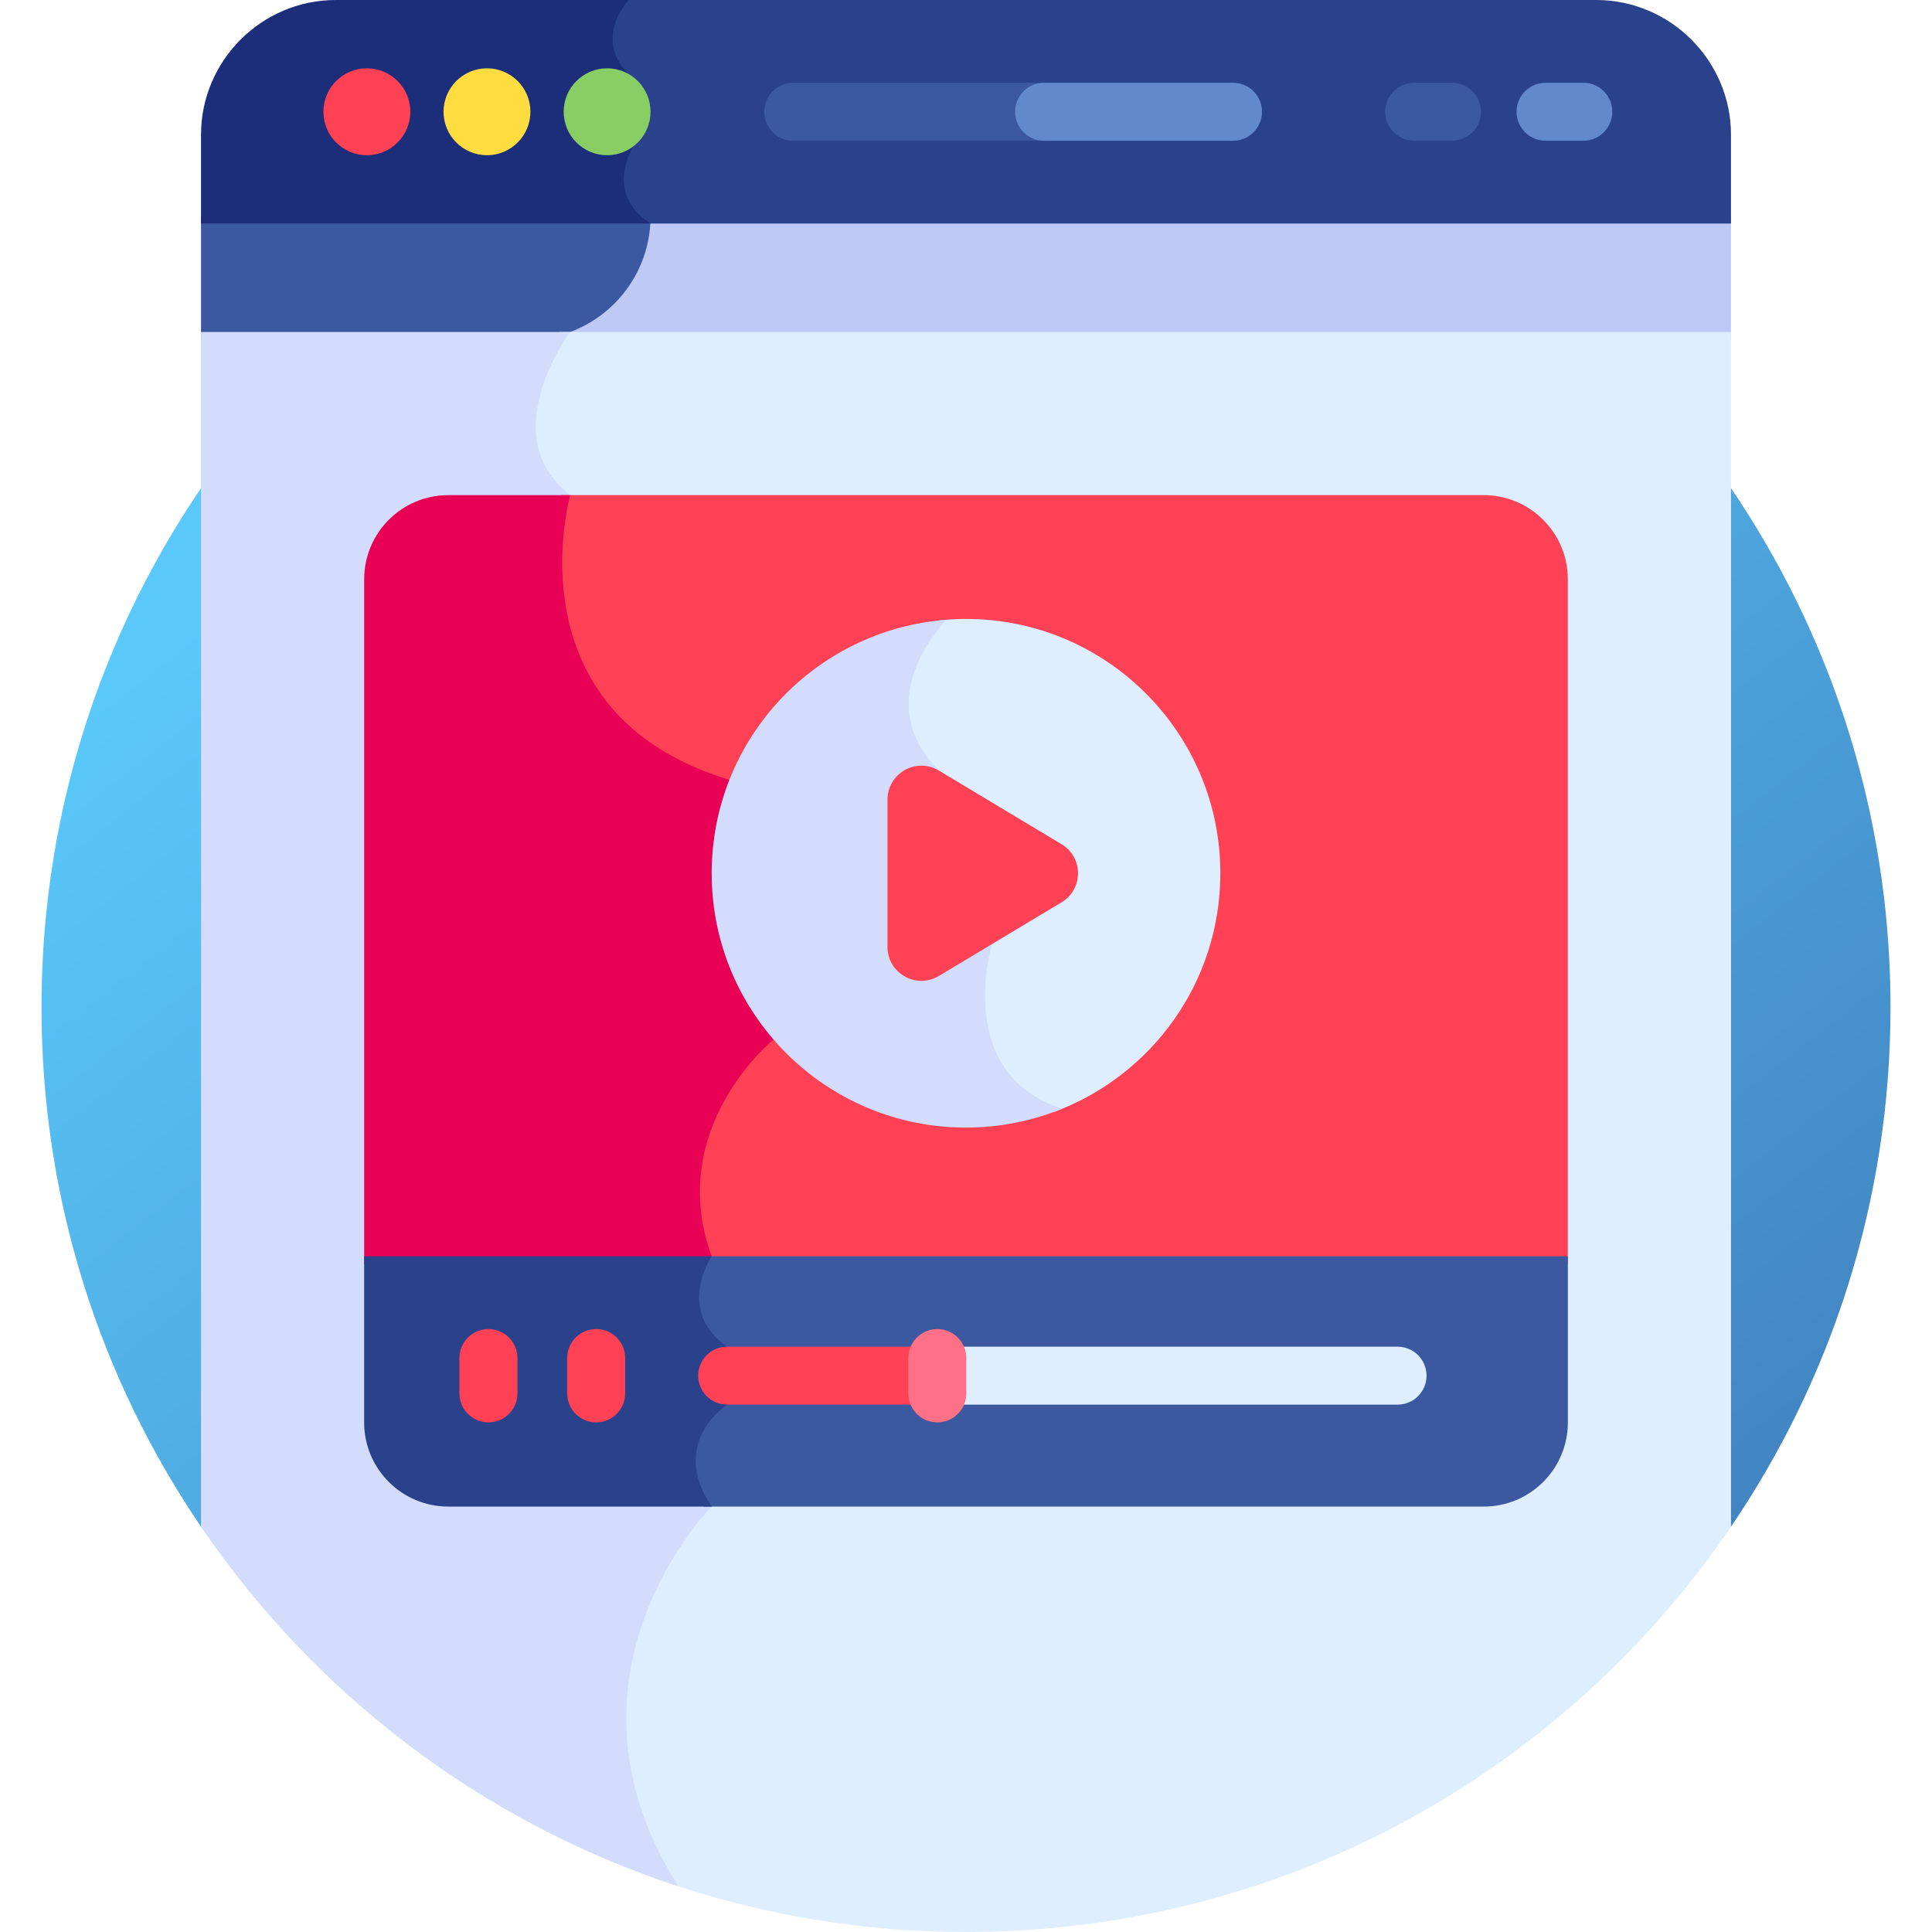 <svg width="50" height="50" viewBox="0 0 50 50" fill="none" xmlns="http://www.w3.org/2000/svg">
<g clip-path="url(#clip0_10_13)">
<path d="M44.798 39.511C47.403 35.681 48.926 31.055 48.926 26.074C48.926 12.86 38.214 2.148 25 2.148C11.786 2.148 1.074 12.86 1.074 26.074C1.074 31.055 2.597 35.681 5.202 39.511H44.798Z" fill="url(#paint0_linear_10_13)"/>
<path d="M16.636 5.599C16.636 7.363 15.206 8.792 13.442 8.792H44.798V5.599H16.636Z" fill="#BECAF5"/>
<path d="M5.202 5.599V8.792H13.642C15.406 8.792 16.836 7.363 16.836 5.599H5.202Z" fill="#3C58A0"/>
<path d="M14.465 8.592L14.546 8.64C14.172 9.21 12.875 11.453 14.591 12.869C14.506 13.218 14.252 14.46 14.527 15.879C14.819 17.388 15.789 19.372 18.747 20.296L19.86 26.839C19.341 27.232 16.417 29.628 18.245 32.516C18.061 32.846 17.499 34.059 18.672 34.927V36.276C18.495 36.408 18.026 36.811 17.892 37.454C17.791 37.942 17.906 38.452 18.232 38.973C17.94 39.292 16.952 40.457 16.412 42.194C15.917 43.785 15.744 46.125 17.342 48.748C19.747 49.56 22.322 50 25 50C33.233 50 40.493 45.842 44.798 39.511V8.592H14.465Z" fill="#DEEEFF"/>
<path d="M5.202 8.592V39.511C8.148 43.843 12.478 47.158 17.557 48.819C14.08 43.341 18.418 38.99 18.418 38.99C17.291 37.324 18.819 36.352 18.819 36.352V34.852C17.466 33.915 18.418 32.513 18.418 32.513C16.371 29.416 20.019 26.903 20.019 26.903L18.876 20.182C13.154 18.458 14.757 12.814 14.757 12.814C12.752 11.266 14.757 8.592 14.757 8.592H5.202V8.592Z" fill="#D3DCFB"/>
<path d="M41.31 0H16.071C16.071 0 15.133 0.979 16.071 1.917L16.199 3.781C16.199 3.781 15.401 4.988 16.636 5.785H44.798V3.488C44.798 1.57 43.228 0 41.31 0Z" fill="#2A428C"/>
<path d="M8.69 6.10352e-06C6.771 6.10352e-06 5.202 1.57 5.202 3.488V5.784H16.836C15.601 4.988 16.399 3.781 16.399 3.781L16.271 1.917C15.333 0.979 16.271 -9.15527e-05 16.271 -9.15527e-05H8.69V6.10352e-06Z" fill="#1C2E7A"/>
<path d="M10.619 2.892C10.619 3.513 10.115 4.017 9.494 4.017C8.873 4.017 8.37 3.513 8.37 2.892C8.37 2.271 8.873 1.768 9.494 1.768C10.115 1.768 10.619 2.271 10.619 2.892Z" fill="#FF4155"/>
<path d="M13.727 2.892C13.727 3.513 13.224 4.017 12.603 4.017C11.982 4.017 11.479 3.513 11.479 2.892C11.479 2.271 11.982 1.768 12.603 1.768C13.224 1.768 13.727 2.271 13.727 2.892Z" fill="#FFDD40"/>
<path d="M16.836 2.892C16.836 3.513 16.333 4.017 15.712 4.017C15.091 4.017 14.588 3.513 14.588 2.892C14.588 2.271 15.091 1.768 15.712 1.768C16.333 1.768 16.836 2.271 16.836 2.892Z" fill="#88CE65"/>
<path d="M26.47 2.892C26.47 2.478 26.806 2.142 27.22 2.142H20.529C20.115 2.142 19.779 2.478 19.779 2.892C19.779 3.307 20.115 3.642 20.529 3.642H27.22C26.806 3.642 26.47 3.307 26.47 2.892Z" fill="#3C58A0"/>
<path d="M32.661 2.892C32.661 2.478 32.325 2.142 31.911 2.142H27.02C26.606 2.142 26.27 2.478 26.27 2.892C26.27 3.307 26.606 3.642 27.02 3.642H31.911C32.325 3.642 32.661 3.307 32.661 2.892Z" fill="#6289CC"/>
<path d="M40.976 3.642H39.999C39.584 3.642 39.248 3.307 39.248 2.892C39.248 2.478 39.584 2.142 39.999 2.142H40.976C41.391 2.142 41.726 2.478 41.726 2.892C41.726 3.307 41.39 3.642 40.976 3.642Z" fill="#6289CC"/>
<path d="M37.577 3.642H36.599C36.185 3.642 35.849 3.307 35.849 2.892C35.849 2.478 36.185 2.142 36.599 2.142H37.577C37.991 2.142 38.327 2.478 38.327 2.892C38.327 3.307 37.991 3.642 37.577 3.642Z" fill="#3C58A0"/>
<path d="M38.398 12.814H14.529C14.55 12.832 14.569 12.851 14.591 12.869C14.506 13.218 14.252 14.46 14.527 15.879C14.819 17.388 15.789 19.372 18.747 20.296L19.86 26.839C19.34 27.232 16.417 29.628 18.245 32.516C18.218 32.565 18.182 32.635 18.144 32.719H40.575V14.992C40.576 13.789 39.6 12.814 38.398 12.814Z" fill="#FF4155"/>
<path d="M20.019 26.903L18.876 20.182C13.154 18.458 14.757 12.814 14.757 12.814H11.602C10.399 12.814 9.425 13.789 9.425 14.992V32.719H18.303C18.366 32.59 18.418 32.513 18.418 32.513C17.201 29.182 20.019 26.903 20.019 26.903Z" fill="#E80054"/>
<path d="M18.244 32.513C18.244 32.514 18.245 32.515 18.245 32.516C18.061 32.846 17.499 34.059 18.672 34.927V36.276C18.495 36.408 18.026 36.811 17.892 37.454C17.791 37.942 17.906 38.452 18.232 38.973C18.228 38.978 18.222 38.985 18.217 38.99H38.398C39.601 38.99 40.576 38.015 40.576 36.812V32.513H18.244V32.513Z" fill="#3C58A0"/>
<path d="M9.424 32.513V36.812C9.424 38.015 10.399 38.99 11.602 38.99H18.418C17.291 37.324 18.819 36.352 18.819 36.352V34.852C17.466 33.914 18.418 32.513 18.418 32.513H9.424Z" fill="#2A428C"/>
<path d="M25 16.018C24.757 16.018 24.516 16.032 24.28 16.058C24.012 16.364 23.374 17.197 23.371 18.211C23.369 18.881 23.646 19.498 24.194 20.046C25.935 21.787 25.556 24.252 25.532 24.398C25.473 24.602 24.61 27.771 27.282 28.775C29.793 27.847 31.582 25.433 31.582 22.6C31.582 18.965 28.635 16.018 25 16.018Z" fill="#DEEEFF"/>
<path d="M27.488 28.694C24.643 27.768 25.674 24.432 25.674 24.432C25.674 24.432 26.162 21.807 24.297 19.942C22.467 18.111 24.424 16.111 24.496 16.039C21.097 16.297 18.418 19.134 18.418 22.6C18.418 26.235 21.365 29.182 25 29.182C25.881 29.182 26.72 29.008 27.488 28.694Z" fill="#D3DCFB"/>
<path d="M22.968 20.695V24.506C22.968 25.188 23.712 25.609 24.297 25.258L27.473 23.352C28.041 23.012 28.041 22.189 27.473 21.848L24.297 19.942C23.713 19.591 22.968 20.012 22.968 20.695Z" fill="#FF4155"/>
<path d="M12.641 36.811C12.226 36.811 11.89 36.476 11.89 36.061V35.146C11.89 34.732 12.226 34.396 12.641 34.396C13.055 34.396 13.391 34.732 13.391 35.146V36.061C13.391 36.476 13.055 36.811 12.641 36.811Z" fill="#FF4155"/>
<path d="M15.429 36.811C15.014 36.811 14.679 36.476 14.679 36.061V35.146C14.679 34.732 15.014 34.396 15.429 34.396C15.843 34.396 16.179 34.732 16.179 35.146V36.061C16.179 36.476 15.843 36.811 15.429 36.811Z" fill="#FF4155"/>
<path d="M36.169 36.352H23.948C23.534 36.352 23.198 36.016 23.198 35.602C23.198 35.188 23.534 34.852 23.948 34.852H36.168C36.583 34.852 36.919 35.188 36.919 35.602C36.919 36.016 36.583 36.352 36.169 36.352Z" fill="#DEEEFF"/>
<path d="M23.948 36.352H18.819C18.405 36.352 18.069 36.016 18.069 35.602C18.069 35.188 18.405 34.852 18.819 34.852H23.948C24.362 34.852 24.698 35.188 24.698 35.602C24.698 36.016 24.362 36.352 23.948 36.352Z" fill="#FF4155"/>
<path d="M24.258 36.811C23.843 36.811 23.508 36.476 23.508 36.061V35.146C23.508 34.732 23.843 34.396 24.258 34.396C24.672 34.396 25.008 34.732 25.008 35.146V36.061C25.008 36.476 24.672 36.811 24.258 36.811Z" fill="#FF7186"/>
</g>
<defs>
<linearGradient id="paint0_linear_10_13" x1="1.074" y1="2.148" x2="37.322" y2="48.572" gradientUnits="userSpaceOnUse">
<stop offset="0.229" stop-color="#5AC8FA"/>
<stop offset="1" stop-color="#4081BF"/>
</linearGradient>
<clipPath id="clip0_10_13">
<rect width="50" height="50" fill="white"/>
</clipPath>
</defs>
</svg>
